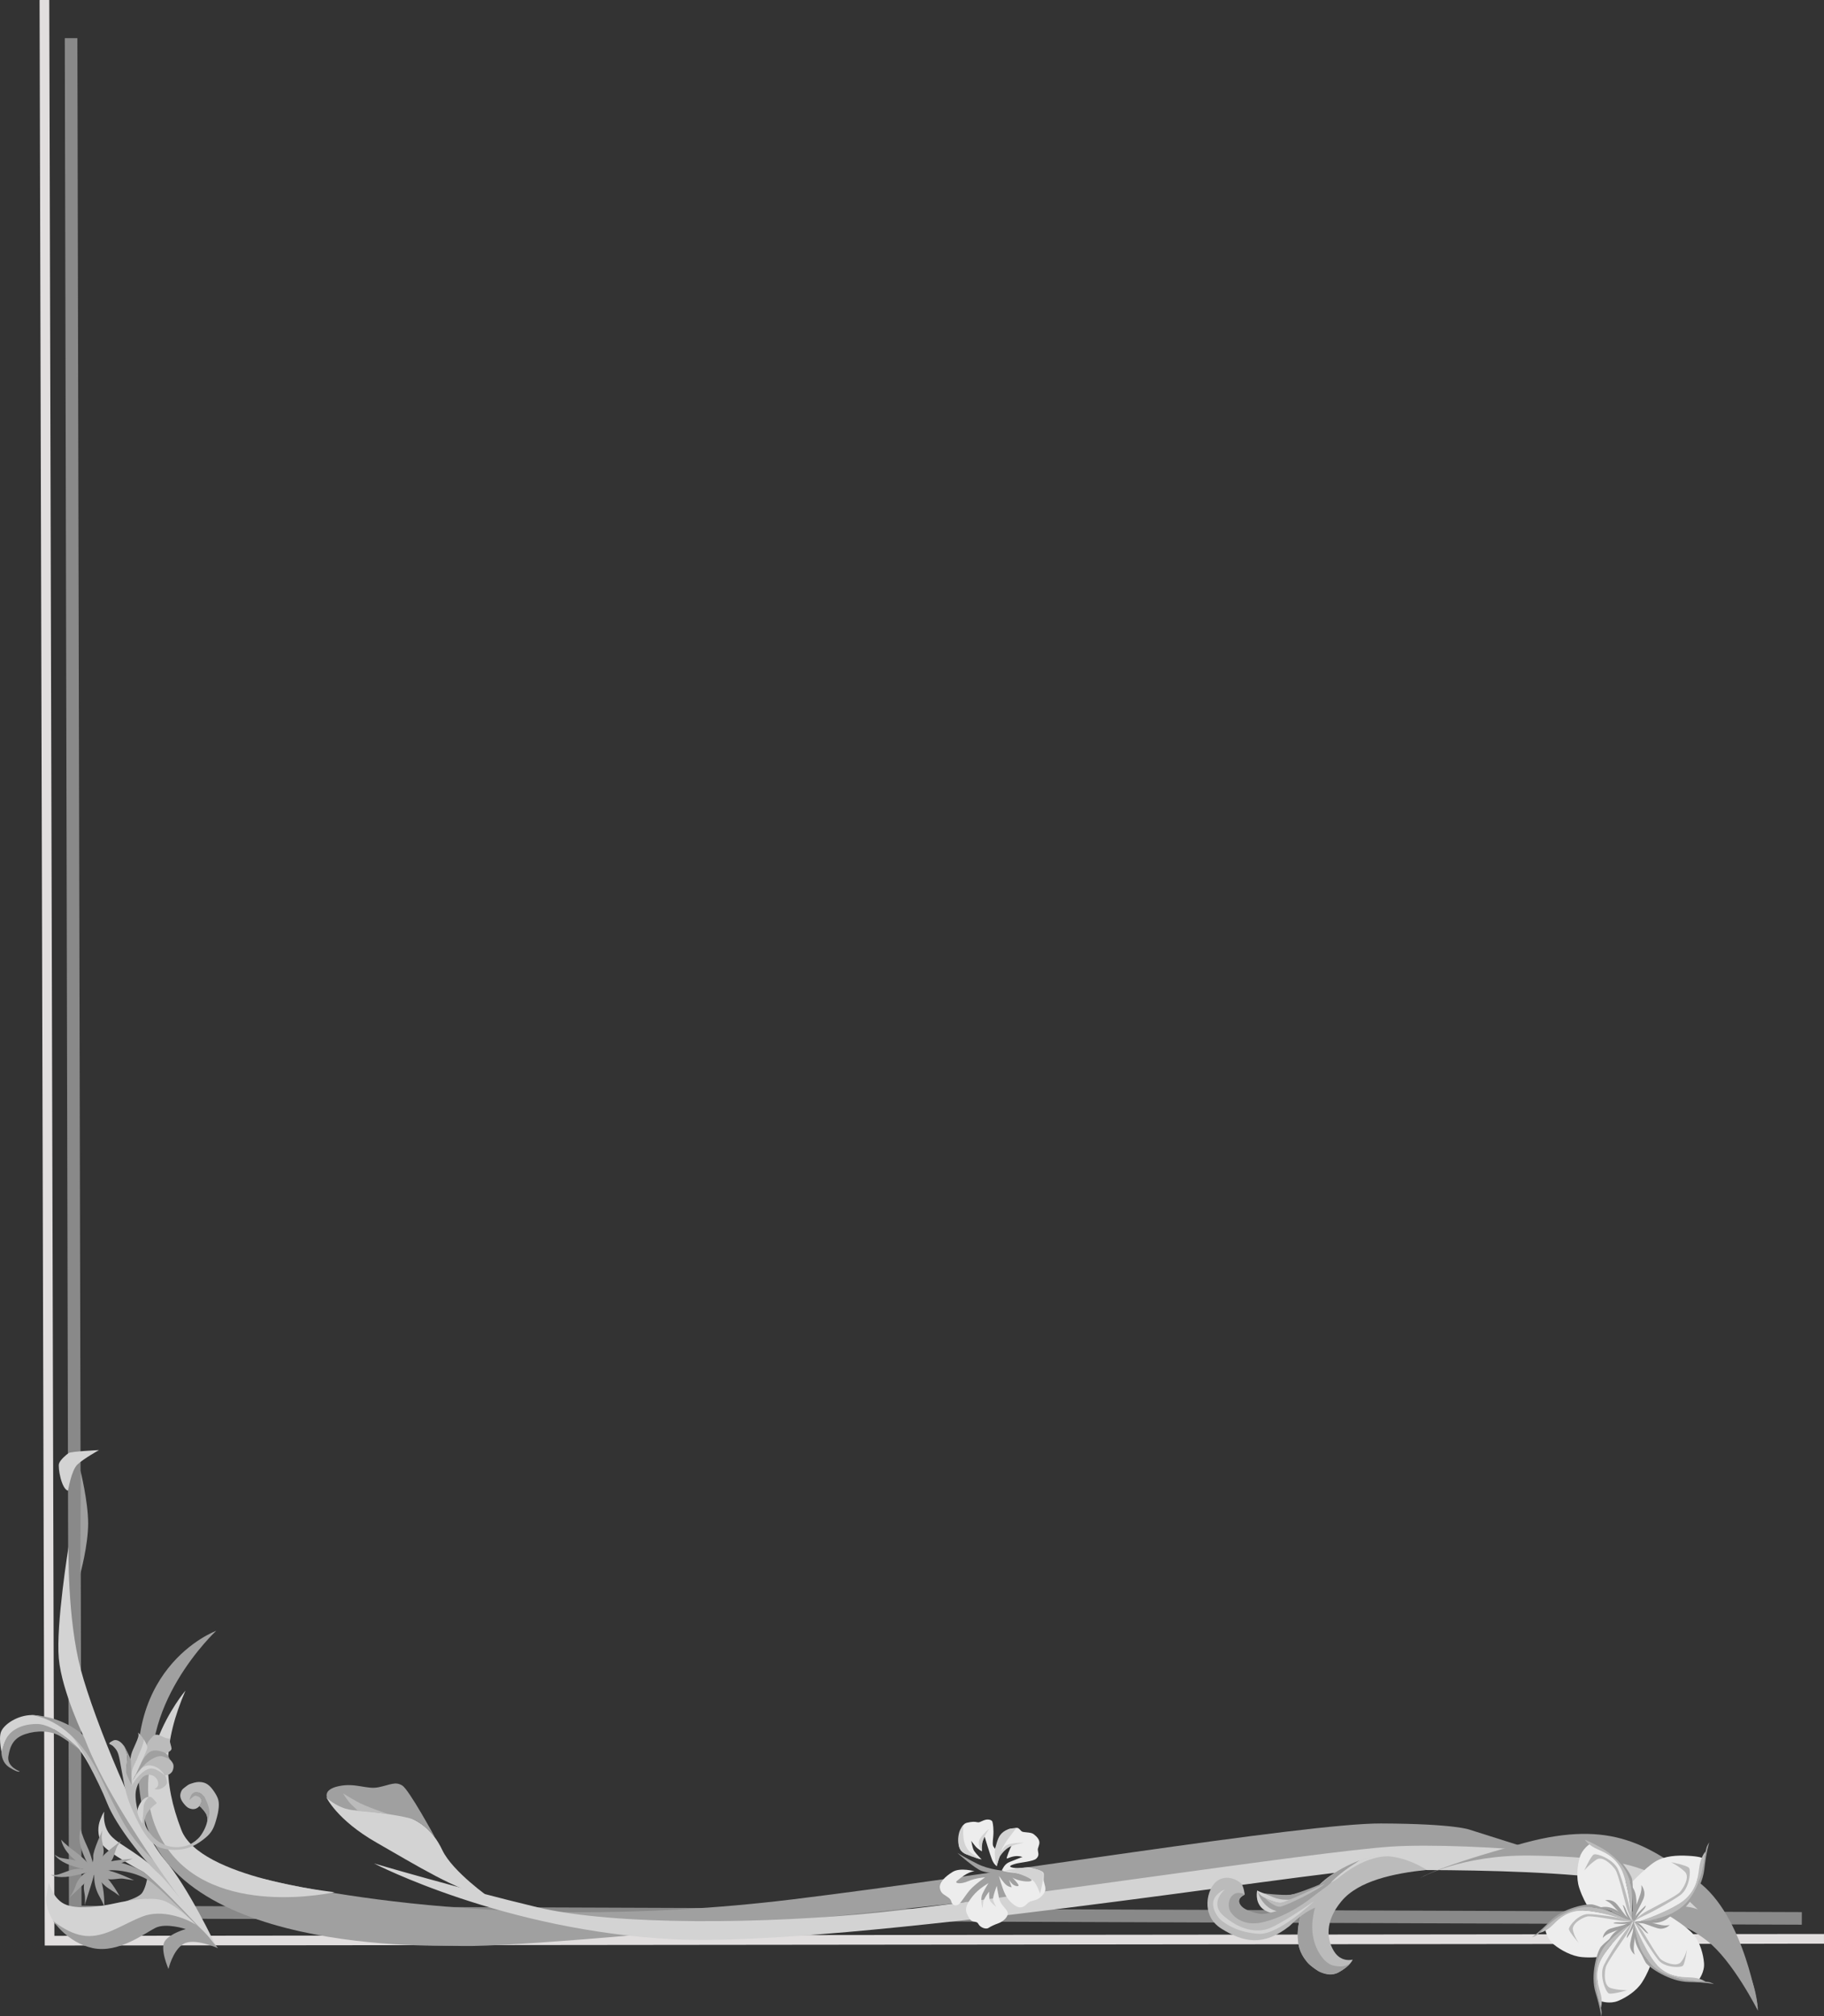 <?xml version="1.0" encoding="UTF-8" standalone="no"?>
<!-- Created with Inkscape (http://www.inkscape.org/) -->

<svg
   width="144.794mm"
   height="159.994mm"
   viewBox="0 0 144.794 159.994"
   version="1.1"
   id="svg1"
   xmlns="http://www.w3.org/2000/svg"
   xmlns:svg="http://www.w3.org/2000/svg">
  <rect x="0" y="0" width="144.794" height="159.994" fill="#333333" stroke="none"/>
  <defs
     id="defs1" />
  <g
     id="layer1"
     transform="translate(-5.612,-44.461)">
    <path
       style="display:inline;fill:none;fill-opacity:1;stroke:#e1dede;stroke-width:0.769;stroke-linecap:butt;stroke-linejoin:miter;stroke-miterlimit:4;stroke-dasharray:none;stroke-opacity:1"
       d="M 9.138,44.462 9.547,198.454 150.405,198.306"
       id="path1933" />
    <path
       style="display:inline;fill:none;fill-opacity:1;stroke:#898989;stroke-width:1;stroke-linecap:butt;stroke-linejoin:miter;stroke-miterlimit:4;stroke-dasharray:none;stroke-opacity:1"
       d="m 11.255,47.489 0.33,148.689 137.06,0.507"
       id="path1933-8" />
    <path
       id="path2373"
       d="m 26.487,193.529 c 0,0 17.235,4.669 42.044,1.646 15.532,-1.893 40.736,-6.046 46.696,-6.023 5.96,0.023 7.076,0.502 7.076,0.502 l 8.018,2.539 c 0,0 -13.898,-1.47 -24.322,0.267 -10.424,1.737 -55.926,6.548 -63.677,6.414 -7.751,-0.134 -11.159,-0.267 -15.836,-5.345 z"
       style="display:inline;fill:#a0a0a0;fill-opacity:1;stroke:none;stroke-width:0.265px;stroke-linecap:butt;stroke-linejoin:miter;stroke-opacity:1" />
    <g
       id="g2291"
       transform="translate(0.963,-0.836)"
       style="display:inline">
      <path
         style="display:inline;fill:#d3d3d3;fill-opacity:1;stroke:none;stroke-width:0.265px;stroke-linecap:butt;stroke-linejoin:miter;stroke-opacity:1"
         d="m 16.016,193.834 c 0,0 -2.977,-1.583 -3.307,-2.268 -0.331,-0.685 -0.307,-1.347 -0.095,-1.89 0.213,-0.543 0.307,-0.614 0.307,-0.614 0,0 -0.189,1.11 0.543,1.913 0.732,0.803 2.457,1.441 4.181,3.307 1.725,1.866 4.252,5.575 4.252,5.575 0,0 -5.008,-5.457 -5.882,-6.024 z"
         id="path1983" />
      <path
         style="display:inline;fill:#bbbbbb;fill-opacity:1;stroke:none;stroke-width:0.265px;stroke-linecap:butt;stroke-linejoin:miter;stroke-opacity:1"
         d="m 21.095,198.724 c 0,0 -2.906,-3.945 -3.945,-4.843 -1.039,-0.898 -3.284,-3.709 -3.992,-5.504 -0.709,-1.795 -2.26,-4.652 -2.804,-5.242 -0.543,-0.591 -0.814,-0.744 -0.814,-0.744 0,0 1.772,0.964 2.882,3.256 1.11,2.291 1.799,4.219 3.263,5.897 1.465,1.677 3.236,3.378 4.087,4.677 0.85,1.299 1.323,2.504 1.323,2.504 z"
         id="path1985" />
      <path
         style="display:inline;fill:#d3d3d3;fill-opacity:1;stroke:none;stroke-width:0.265px;stroke-linecap:butt;stroke-linejoin:miter;stroke-opacity:1"
         d="m 9.685,182.448 c 0,0 -1.299,-1.063 -2.48,-1.063 -1.181,0 -2.268,0.756 -2.48,1.347 -0.213,0.591 0.095,1.795 0.095,1.795 0,0 0.024,-1.512 1.181,-2.008 1.158,-0.496 2.126,-0.449 2.882,-0.024 0.756,0.425 1.748,1.276 1.984,1.536 0.236,0.26 0.992,1.465 0.992,1.465 0,0 -0.921,-1.701 -1.299,-2.173 -0.378,-0.472 -0.874,-0.874 -0.874,-0.874 z"
         id="path1987" />
      <path
         style="display:inline;fill:#a0a0a0;fill-opacity:1;stroke:none;stroke-width:0.265px;stroke-linecap:butt;stroke-linejoin:miter;stroke-opacity:1"
         d="m 4.771,184.29 c 0,0 -0.071,0.827 0.661,1.276 0.732,0.449 0.78,0.283 0.78,0.283 0,0 -1.039,-0.354 -0.898,-1.205 0.142,-0.85 0.425,-1.441 1.347,-1.748 0.921,-0.307 2.008,-0.283 2.764,0.165 0.756,0.449 1.63,1.158 1.63,1.158 0,0 -1.961,-2.15 -3.52,-2.126 -1.559,0.024 -2.173,0.78 -2.362,1.11 -0.189,0.331 -0.402,1.087 -0.402,1.087 z"
         id="path1989" />
      <path
         style="display:inline;fill:#a0a0a0;fill-opacity:1;stroke:none;stroke-width:0.265px;stroke-linecap:butt;stroke-linejoin:miter;stroke-opacity:1"
         d="m 18.142,194.212 c 0,0 -3.284,-3.874 -4.985,-8.41 -1.701,-4.536 -6.071,-4.418 -6.071,-4.418 0,0 1.606,0.095 3.284,1.677 1.677,1.583 2.41,3.662 3.236,5.268 0.827,1.606 1.252,2.504 2.693,4.04 1.441,1.536 1.843,1.843 1.843,1.843 z"
         id="path1991" />
      <path
         style="display:inline;fill:#bbbbbb;fill-opacity:1;stroke:none;stroke-width:0.265px;stroke-linecap:butt;stroke-linejoin:miter;stroke-opacity:1"
         d="m 14.612,196.165 c 0,0 0.944,-0.267 1.261,-0.601 0.317,-0.334 0.468,-1.236 0.468,-1.236 0,0 1.386,1.119 1.687,1.403 0.301,0.284 1.837,1.921 1.837,1.921 0,0 -1.437,-1.119 -1.771,-1.253 -0.334,-0.134 -1.019,-0.426 -1.771,-0.409 -0.457,0.068 -0.911,0.138 -1.712,0.175 z"
         id="path1981" />
      <path
         style="display:inline;fill:#d3d3d3;fill-opacity:1;stroke:none;stroke-width:0.265px;stroke-linecap:butt;stroke-linejoin:miter;stroke-opacity:1"
         d="m 9,197.921 c 0,0 -0.85,-1.181 -0.661,-2.221 l 0.189,-1.039 c 0,0 0.331,1.417 1.417,1.795 1.087,0.378 2.868,0.065 3.544,-0.071 0.676,-0.136 3.118,-0.732 4.299,-0.213 1.181,0.52 2.929,2.291 2.929,2.291 0,0 -2.504,-1.441 -3.827,-1.063 -1.323,0.378 -3.166,1.937 -4.488,1.937 -1.323,0 -3.402,-1.417 -3.402,-1.417 z"
         id="path1977" />
      <path
         style="display:inline;fill:#a0a0a0;fill-opacity:1;stroke:none;stroke-width:0.265px;stroke-linecap:butt;stroke-linejoin:miter;stroke-opacity:1"
         d="m 21.945,199.882 c 0,0 -1.89,-0.85 -2.74,-0.331 -0.85,0.52 -1.181,1.984 -1.181,1.984 0,0 -0.709,-1.606 -0.283,-2.221 0.425,-0.614 1.654,-0.945 1.654,-0.945 0,0 -1.559,-0.52 -2.41,-0.095 -0.85,0.425 -2.929,2.032 -4.961,1.606 -2.032,-0.425 -3.166,-2.173 -3.166,-2.173 0,0 1.388,1.225 2.856,1.217 1.469,-0.008 2.672,-0.933 4.231,-1.548 1.559,-0.614 3.449,0.142 4.205,0.614 0.756,0.472 1.795,1.89 1.795,1.89 z"
         id="path1975" />
      <path
         style="display:inline;fill:#a0a0a0;fill-opacity:1;stroke:none;stroke-width:0.265px;stroke-linecap:butt;stroke-linejoin:miter;stroke-opacity:1"
         d="m 21.87,199.74 c 0,0 -4.209,-4.443 -5.379,-5.212 -1.169,-0.768 -3.174,-1.036 -3.942,-0.668 -0.768,0.367 -0.969,0.535 -0.969,0.535 0,0 0.334,-0.935 1.102,-1.27 0.768,-0.334 2.105,0.033 3.174,0.601 1.069,0.568 6.014,6.014 6.014,6.014 z"
         id="path1979" />
      <path
         style="display:inline;fill:#d3d3d3;fill-opacity:1;stroke:none;stroke-width:0.265px;stroke-linecap:butt;stroke-linejoin:miter;stroke-opacity:1"
         d="m 11.395,183.313 c 0,0 -1.843,-3.78 -2.079,-6.426 -0.236,-2.646 0.774,-8.853 0.774,-8.853 0,0 -0.112,5.687 0.974,9.75 1.087,4.063 4.725,12.851 6.615,15.025 1.89,2.173 4.11,6.898 4.11,6.898 0,0 -7.985,-10.016 -10.394,-16.395 z"
         id="path2032" />
      <path
         style="display:inline;fill:#a0a0a0;fill-opacity:1;stroke:none;stroke-width:0.265px;stroke-linecap:butt;stroke-linejoin:miter;stroke-opacity:1"
         d="m 41.264,199.661 c 0,0 -22.761,1.12 -25.218,-10.408 -2.457,-11.528 5.764,-14.552 5.764,-14.552 0,0 -6.548,6.083 -4.819,13.087 2.058,8.337 18.319,9.434 20.018,10.284 1.654,0.945 4.255,1.589 4.255,1.589 z"
         id="path2090" />
      <path
         style="display:inline;fill:#d3d3d3;fill-opacity:1;stroke:none;stroke-width:0.265px;stroke-linecap:butt;stroke-linejoin:miter;stroke-opacity:1"
         d="m 19.373,179.44 c 0,0 -5.433,6.378 -1.606,12.284 3.827,5.906 13.442,3.716 13.442,3.716 0,0 -10.701,-1.118 -12.166,-4.945 -1.465,-3.827 -1.465,-6.898 0.331,-11.056 z"
         id="path2109" />
    </g>
    <path
       id="path2375"
       d="m 35.307,192.326 c 0,0 10.29,5.345 23.787,6.014 13.497,0.668 51.449,-5.479 54.79,-5.479 3.341,0 22.785,-0.351 24.789,2.322 2.005,2.673 2.005,2.806 2.005,2.806 0,0 0.401,-2.405 -1.203,-4.276 -1.604,-1.871 -17.439,-3.124 -23.453,-2.723 -6.014,0.401 -31.404,4.276 -40.491,5.212 -9.087,0.935 -21.114,1.069 -27.261,-0.401 -6.147,-1.47 -12.963,-3.475 -12.963,-3.475 z"
       style="display:inline;fill:#d3d3d3;fill-opacity:1;stroke:none;stroke-width:0.265px;stroke-linecap:butt;stroke-linejoin:miter;stroke-opacity:1" />
    <g
       transform="translate(5.593,4.408)"
       id="g2297"
       style="display:inline">
      <path
         style="display:inline;fill:#a0a0a0;fill-opacity:1;stroke:none;stroke-width:0.265px;stroke-linecap:butt;stroke-linejoin:miter;stroke-opacity:1"
         d="m 139.568,199.417 c 0,0 -1.039,-7.371 -4.819,-10.111 -3.78,-2.74 -6.709,-4.914 -13.702,-3.024 -6.993,1.89 -8.289,2.789 -8.289,2.789 0,0 3.258,-1.857 8.762,-1.779 4.885,0.069 8.221,0.502 10.205,1.731 1.984,1.228 6.426,5.197 7.843,10.394 z"
         id="path2242" />
      <path
         style="display:inline;fill:#a0a0a0;fill-opacity:1;stroke:none;stroke-width:0.265px;stroke-linecap:butt;stroke-linejoin:miter;stroke-opacity:1"
         d="m 139.568,199.606 c 0,0 -1.984,-3.969 -4.063,-5.575 -2.079,-1.606 -3.591,-1.701 -4.347,-0.945 -0.756,0.756 -0.756,0.567 -0.756,0.567 0,0 0.661,-2.079 2.079,-2.268 1.417,-0.189 2.646,0 3.685,1.134 1.039,1.134 3.213,3.685 3.402,7.087 z"
         id="path2244" />
    </g>
    <g
       id="g23885"
       style="display:inline"
       transform="translate(0.774,-2.172)">
      <path
         style="display:inline;fill:#a0a0a0;fill-opacity:1;stroke:none;stroke-width:0.183"
         d="m 12.044,194.742 c 0,0 -0.443,-0.604 -1.262,-1.198 -0.819,-0.594 -1.085,-0.935 -1.085,-0.935 0,0 0.077,0.782 1.081,1.599 1.004,0.816 1.22,0.775 1.22,0.775 0,0 -0.8,-0.154 -1.39,0.001 -0.59,0.156 -1.076,0.415 -1.347,0.424 -0.272,0.01 -0.392,-0.013 -0.392,-0.013 0,0 0.457,0.316 1.575,0.117 1.117,-0.199 1.611,-0.394 1.611,-0.394 0,0 -0.398,0.234 -0.514,0.834 -0.116,0.6 0.013,0.791 0.04,1.19 0.027,0.399 -0.027,0.679 -0.027,0.679 0,0 0.618,-1.913 0.704,-2.25 0.086,-0.336 -0.004,-0.623 -0.004,-0.623 0,0 0.22,0.582 0.63,1.034 0.41,0.453 0.755,0.602 1.084,0.832 0.329,0.229 0.361,0.277 0.361,0.277 0,0 -0.623,-1.178 -1.25,-1.693 -0.627,-0.515 -0.651,-0.603 -0.651,-0.603 0,0 0.625,0.307 0.984,0.273 0.359,-0.034 0.851,-0.541 1.162,-0.647 0.311,-0.106 0.805,-0.301 0.805,-0.301 0,0 -1.429,0.098 -2.067,0.285 -0.638,0.188 -0.837,0.253 -0.837,0.253 0,0 0.413,-0.314 0.554,-0.827 0.14,-0.512 -0.159,-1.109 -0.122,-1.517 0.037,-0.408 0.069,-0.464 0.069,-0.464 0,0 -0.78,1.675 -0.737,2.098 0.043,0.423 -0.194,0.792 -0.194,0.792 z"
         id="path6612-7" />
      <path
         style="display:inline;fill:#a0a0a0;fill-opacity:1;stroke:none;stroke-width:0.183"
         d="m 12.261,194.761 c 0,0 -0.095,-0.743 -0.524,-1.659 -0.429,-0.916 -0.496,-1.344 -0.496,-1.344 0,0 -0.311,0.722 0.172,1.922 0.483,1.2 0.692,1.268 0.692,1.268 0,0 -0.625,-0.523 -1.217,-0.672 -0.592,-0.15 -1.142,-0.158 -1.384,-0.281 -0.242,-0.123 -0.336,-0.201 -0.336,-0.201 0,0 0.247,0.498 1.321,0.865 1.074,0.367 1.6,0.435 1.6,0.435 0,0 -0.462,0.012 -0.854,0.481 -0.392,0.469 -0.371,0.698 -0.541,1.06 -0.17,0.362 -0.353,0.581 -0.353,0.581 0,0 1.468,-1.375 1.705,-1.627 0.238,-0.253 0.298,-0.547 0.298,-0.547 0,0 -0.09,0.615 0.05,1.21 0.14,0.595 0.369,0.892 0.546,1.253 0.177,0.36 0.182,0.418 0.182,0.418 0,0 0.026,-1.333 -0.273,-2.087 -0.299,-0.754 -0.278,-0.843 -0.278,-0.843 0,0 0.398,0.572 0.729,0.716 0.331,0.144 1.007,-0.061 1.33,-0.003 0.323,0.058 0.85,0.127 0.85,0.127 0,0 -1.298,-0.607 -1.947,-0.752 -0.649,-0.144 -0.855,-0.184 -0.855,-0.184 0,0 0.514,-0.075 0.885,-0.455 0.371,-0.38 0.398,-1.048 0.628,-1.386 0.23,-0.339 0.285,-0.372 0.285,-0.372 0,0 -1.493,1.088 -1.661,1.479 -0.167,0.391 -0.554,0.599 -0.554,0.599 z"
         id="path6612-6-7" />
    </g>
    <g
       id="g23849"
       transform="matrix(0.525,0.422,-0.413,0.518,138.428,32.089)"
       style="display:inline">
      <g
         transform="matrix(0.471,0.259,-0.258,0.469,145.779,44.564)"
         id="g2615">
        <path
           style="fill:#ededed;fill-opacity:1;stroke:none;stroke-width:0.265px;stroke-linecap:butt;stroke-linejoin:miter;stroke-opacity:1"
           d="m 134.512,226.885 c 0,0 -0.567,0.472 -1.606,2.693 -1.039,2.221 -1.984,4.866 -1.559,7.371 0.425,2.504 2.457,7.087 2.457,7.087 0,0 1.937,-0.189 3.591,0.52 1.654,0.709 4.725,2.173 4.725,2.173 0,0 0.425,-5.008 0.189,-7.418 -0.236,-2.41 -0.095,-4.914 -1.654,-7.276 -1.559,-2.362 -6.142,-5.15 -6.142,-5.15 z"
           id="path2604" />
        <path
           style="fill:#a0a0a0;fill-opacity:1;stroke:none;stroke-width:0.265px;stroke-linecap:butt;stroke-linejoin:miter;stroke-opacity:1"
           d="m 142.116,246.736 c 0,0 1.084,-6.121 1.084,-8.578 0,-2.457 -1.984,-6.709 -4.866,-9.024 -2.882,-2.315 -5.357,-3.676 -5.811,-4.193 -0.454,-0.517 -0.614,-0.815 -0.614,-0.815 0,0 1.595,1.382 5.079,3.355 4.137,2.342 6.733,7.89 6.827,9.26 0.071,2.977 -1.698,9.995 -1.698,9.995 z"
           id="path2598" />
        <path
           style="fill:#bbbbbb;fill-opacity:1;stroke:none;stroke-width:0.265px;stroke-linecap:butt;stroke-linejoin:miter;stroke-opacity:1"
           d="m 133.434,225.639 c 0,0 0.501,1.203 2.172,2.339 1.67,1.136 4.343,2.105 5.78,5.78 1.437,3.675 0.735,12.979 0.735,12.979 0,0 1.036,-4.393 1.136,-7.2 0.1,-2.806 -0.535,-4.944 -1.604,-6.648 -1.069,-1.704 -2.572,-3.341 -4.243,-4.61 -1.67,-1.27 -3.976,-2.639 -3.976,-2.639 z"
           id="path2602" />
        <path
           style="fill:#a0a0a0;fill-opacity:1;stroke:none;stroke-width:0.265px;stroke-linecap:butt;stroke-linejoin:miter;stroke-opacity:1"
           d="m 133.735,244.031 c 0,0 1.437,-0.585 2.94,-0.184 1.503,0.401 1.904,0.702 1.904,0.702 0,0 -0.969,-1.002 -1.904,-1.804 -0.935,-0.802 -1.737,-0.935 -1.737,-0.935 0,0 1.704,-0.601 3.04,0.802 1.336,1.403 1.971,2.506 2.773,3.007 0.802,0.501 1.378,1.094 1.378,1.094 -0.232,0.53 -4.161,-1.73 -5.337,-2.03 -1.176,-0.3 -3.057,-0.651 -3.057,-0.651 z"
           id="path2606" />
        <path
           style="fill:#a0a0a0;fill-opacity:1;stroke:none;stroke-width:0.265px;stroke-linecap:butt;stroke-linejoin:miter;stroke-opacity:1"
           d="m 140.891,245.761 c 0,0 -0.425,-0.472 -0.921,-1.772 -0.496,-1.299 -0.496,-1.299 -0.496,-1.299 0,0 0.331,-0.071 0.874,1.205 0.543,1.276 1.701,2.788 1.701,2.788 z"
           id="path2608" />
      </g>
      <g
         id="g2615-4"
         style="display:inline"
         transform="matrix(0.324,-0.339,0.35,0.329,16.207,163.917)">
        <path
           style="fill:#ededed;fill-opacity:1;stroke:none;stroke-width:0.265px;stroke-linecap:butt;stroke-linejoin:miter;stroke-opacity:1"
           d="m 134.512,226.885 c 0,0 -2.107,0.964 -3.033,2.955 -0.926,1.991 -1.701,4.928 -1.276,7.433 0.425,2.504 1.262,4.383 1.262,4.383 0,0 3.371,1.067 5.024,1.775 1.654,0.709 5.693,3.856 5.693,3.856 0,0 0.362,-5.566 0.125,-7.976 -0.236,-2.41 -0.146,-4.98 -1.705,-7.343 -1.559,-2.362 -6.091,-5.083 -6.091,-5.083 z"
           id="path2604-1" />
        <path
           style="fill:#a0a0a0;fill-opacity:1;stroke:none;stroke-width:0.265px;stroke-linecap:butt;stroke-linejoin:miter;stroke-opacity:1"
           d="m 142.116,246.736 c 0,0 1.084,-6.121 1.084,-8.578 0,-2.457 -1.984,-6.709 -4.866,-9.024 -2.882,-2.315 -5.357,-3.676 -5.811,-4.193 -0.454,-0.517 -0.614,-0.815 -0.614,-0.815 0,0 1.595,1.382 5.079,3.355 4.137,2.342 6.733,7.89 6.827,9.26 0.071,2.977 -1.698,9.995 -1.698,9.995 z"
           id="path2598-0" />
        <path
           style="fill:#bbbbbb;fill-opacity:1;stroke:none;stroke-width:0.265px;stroke-linecap:butt;stroke-linejoin:miter;stroke-opacity:1"
           d="m 133.434,225.639 c 0,0 0.501,1.203 2.172,2.339 1.67,1.136 4.343,2.105 5.78,5.78 1.437,3.675 0.735,12.979 0.735,12.979 0,0 1.036,-4.393 1.136,-7.2 0.1,-2.806 -0.535,-4.944 -1.604,-6.648 -1.069,-1.704 -2.572,-3.341 -4.243,-4.61 -1.67,-1.27 -3.976,-2.639 -3.976,-2.639 z"
           id="path2602-0" />
        <path
           style="fill:#a0a0a0;fill-opacity:1;stroke:none;stroke-width:0.265px;stroke-linecap:butt;stroke-linejoin:miter;stroke-opacity:1"
           d="m 134.704,242.73 c 0,0 1.401,-0.221 2.803,0.442 1.401,0.664 1.771,1.31 1.771,1.31 0,0 -0.764,-1.16 -1.533,-2.117 -0.769,-0.957 -1.531,-1.232 -1.531,-1.232 0,0 1.785,-0.287 2.835,1.333 1.051,1.621 1.468,2.82 2.162,3.456 0.694,0.637 1.149,1.324 1.149,1.324 -0.064,0.385 -3.674,-2.764 -4.73,-3.186 -1.056,-0.422 -2.926,-1.331 -2.926,-1.331 z"
           id="path2606-8" />
        <path
           style="fill:#a0a0a0;fill-opacity:1;stroke:none;stroke-width:0.265px;stroke-linecap:butt;stroke-linejoin:miter;stroke-opacity:1"
           d="m 141.321,246.089 c 0,0 -0.329,-0.541 -0.574,-1.909 -0.245,-1.368 -0.245,-1.368 -0.245,-1.368 0,0 0.338,-0.011 0.634,1.343 0.296,1.353 1.151,3.049 1.151,3.049 z"
           id="path2608-2" />
      </g>
      <g
         id="g2615-4-6"
         style="display:inline"
         transform="matrix(-0.194,-0.428,0.436,-0.199,68.588,307.05)">
        <path
           style="fill:#ededed;fill-opacity:1;stroke:none;stroke-width:0.265px;stroke-linecap:butt;stroke-linejoin:miter;stroke-opacity:1"
           d="m 134.512,226.885 c 0,0 -2.107,0.964 -3.033,2.955 -0.926,1.991 -1.701,4.928 -1.276,7.433 0.425,2.504 1.262,4.383 1.262,4.383 0,0 3.371,1.067 5.024,1.775 1.654,0.709 5.693,3.856 5.693,3.856 0,0 0.362,-5.566 0.125,-7.976 -0.236,-2.41 -0.146,-4.98 -1.705,-7.343 -1.559,-2.362 -6.091,-5.083 -6.091,-5.083 z"
           id="path2604-1-7" />
        <path
           style="fill:#a0a0a0;fill-opacity:1;stroke:none;stroke-width:0.265px;stroke-linecap:butt;stroke-linejoin:miter;stroke-opacity:1"
           d="m 142.116,246.736 c 0,0 1.084,-6.121 1.084,-8.578 0,-2.457 -1.984,-6.709 -4.866,-9.024 -2.882,-2.315 -5.357,-3.676 -5.811,-4.193 -0.454,-0.517 -0.614,-0.815 -0.614,-0.815 0,0 1.595,1.382 5.079,3.355 4.137,2.342 6.733,7.89 6.827,9.26 0.071,2.977 -1.698,9.995 -1.698,9.995 z"
           id="path2598-0-0" />
        <path
           style="fill:#bbbbbb;fill-opacity:1;stroke:none;stroke-width:0.265px;stroke-linecap:butt;stroke-linejoin:miter;stroke-opacity:1"
           d="m 133.434,225.639 c 0,0 0.501,1.203 2.172,2.339 1.67,1.136 4.343,2.105 5.78,5.78 1.437,3.675 0.735,12.979 0.735,12.979 0,0 1.036,-4.393 1.136,-7.2 0.1,-2.806 -0.535,-4.944 -1.604,-6.648 -1.069,-1.704 -2.572,-3.341 -4.243,-4.61 -1.67,-1.27 -3.976,-2.639 -3.976,-2.639 z"
           id="path2602-0-3" />
        <path
           style="fill:#a0a0a0;fill-opacity:1;stroke:none;stroke-width:0.265px;stroke-linecap:butt;stroke-linejoin:miter;stroke-opacity:1"
           d="m 134.704,242.73 c 0,0 1.401,-0.221 2.803,0.442 1.401,0.664 1.771,1.31 1.771,1.31 0,0 -0.764,-1.16 -1.533,-2.117 -0.769,-0.957 -1.531,-1.232 -1.531,-1.232 0,0 1.785,-0.287 2.835,1.333 1.051,1.621 1.468,2.82 2.162,3.456 0.694,0.637 1.149,1.324 1.149,1.324 -0.064,0.385 -3.674,-2.764 -4.73,-3.186 -1.056,-0.422 -2.926,-1.331 -2.926,-1.331 z"
           id="path2606-8-5" />
        <path
           style="fill:#a0a0a0;fill-opacity:1;stroke:none;stroke-width:0.265px;stroke-linecap:butt;stroke-linejoin:miter;stroke-opacity:1"
           d="m 141.321,246.089 c 0,0 -0.329,-0.541 -0.574,-1.909 -0.245,-1.368 -0.245,-1.368 -0.245,-1.368 0,0 0.338,-0.011 0.634,1.343 0.296,1.353 1.151,3.049 1.151,3.049 z"
           id="path2608-2-2" />
      </g>
      <g
         id="g2615-4-6-7"
         style="display:inline"
         transform="matrix(-0.469,-0.038,0.034,-0.478,207.168,320.35)">
        <path
           style="fill:#ededed;fill-opacity:1;stroke:none;stroke-width:0.265px;stroke-linecap:butt;stroke-linejoin:miter;stroke-opacity:1"
           d="m 134.512,226.885 c 0,0 -2.107,0.964 -3.033,2.955 -0.926,1.991 -1.701,4.928 -1.276,7.433 0.425,2.504 1.262,4.383 1.262,4.383 0,0 3.371,1.067 5.024,1.775 1.654,0.709 5.693,3.856 5.693,3.856 0,0 0.362,-5.566 0.125,-7.976 -0.236,-2.41 -0.146,-4.98 -1.705,-7.343 -1.559,-2.362 -6.091,-5.083 -6.091,-5.083 z"
           id="path2604-1-7-8" />
        <path
           style="fill:#a0a0a0;fill-opacity:1;stroke:none;stroke-width:0.265px;stroke-linecap:butt;stroke-linejoin:miter;stroke-opacity:1"
           d="m 142.116,246.736 c 0,0 1.084,-6.121 1.084,-8.578 0,-2.457 -1.984,-6.709 -4.866,-9.024 -2.882,-2.315 -5.357,-3.676 -5.811,-4.193 -0.454,-0.517 -0.614,-0.815 -0.614,-0.815 0,0 1.595,1.382 5.079,3.355 4.137,2.342 6.733,7.89 6.827,9.26 0.071,2.977 -1.698,9.995 -1.698,9.995 z"
           id="path2598-0-0-2" />
        <path
           style="fill:#bbbbbb;fill-opacity:1;stroke:none;stroke-width:0.265px;stroke-linecap:butt;stroke-linejoin:miter;stroke-opacity:1"
           d="m 133.434,225.639 c 0,0 0.501,1.203 2.172,2.339 1.67,1.136 4.343,2.105 5.78,5.78 1.437,3.675 0.735,12.979 0.735,12.979 0,0 1.036,-4.393 1.136,-7.2 0.1,-2.806 -0.535,-4.944 -1.604,-6.648 -1.069,-1.704 -2.572,-3.341 -4.243,-4.61 -1.67,-1.27 -3.976,-2.639 -3.976,-2.639 z"
           id="path2602-0-3-9" />
        <path
           style="fill:#a0a0a0;fill-opacity:1;stroke:none;stroke-width:0.265px;stroke-linecap:butt;stroke-linejoin:miter;stroke-opacity:1"
           d="m 133.103,241.812 c 0,0 3.003,0.696 4.404,1.36 1.401,0.664 1.771,1.31 1.771,1.31 0,0 -0.764,-1.16 -1.533,-2.117 -0.769,-0.957 -1.531,-1.232 -1.531,-1.232 0,0 1.785,-0.287 2.835,1.333 1.051,1.621 1.468,2.82 2.162,3.456 0.694,0.637 1.149,1.324 1.149,1.324 -0.064,0.385 -2.953,-2.136 -3.904,-2.744 -0.951,-0.607 -5.353,-2.691 -5.353,-2.691 z"
           id="path2606-8-5-8" />
        <path
           style="fill:#a0a0a0;fill-opacity:1;stroke:none;stroke-width:0.265px;stroke-linecap:butt;stroke-linejoin:miter;stroke-opacity:1"
           d="m 141.321,246.089 c 0,0 -0.329,-0.541 -0.574,-1.909 -0.245,-1.368 -0.245,-1.368 -0.245,-1.368 0,0 0.338,-0.011 0.634,1.343 0.296,1.353 1.151,3.049 1.151,3.049 z"
           id="path2608-2-2-0" />
      </g>
      <g
         id="g2615-4-6-7-3"
         style="display:inline"
         transform="matrix(-0.191,0.449,-0.443,-0.176,285.406,176.926)">
        <path
           style="fill:#ededed;fill-opacity:1;stroke:none;stroke-width:0.265px;stroke-linecap:butt;stroke-linejoin:miter;stroke-opacity:1"
           d="m 134.512,226.885 c 0,0 -2.107,0.964 -3.033,2.955 -0.926,1.991 -1.701,4.928 -1.276,7.433 0.425,2.504 2.737,6.66 2.737,6.66 0,0 2.69,0.509 4.344,1.217 1.654,0.709 4.105,2.02 4.105,2.02 0,0 1.155,-5.449 0.919,-7.859 -0.236,-2.41 -0.146,-4.98 -1.705,-7.343 -1.559,-2.362 -6.091,-5.083 -6.091,-5.083 z"
           id="path2604-1-7-8-7" />
        <path
           style="fill:#a0a0a0;fill-opacity:1;stroke:none;stroke-width:0.265px;stroke-linecap:butt;stroke-linejoin:miter;stroke-opacity:1"
           d="m 142.116,246.736 c 0,0 1.084,-6.121 1.084,-8.578 0,-2.457 -1.984,-6.709 -4.866,-9.024 -2.882,-2.315 -5.357,-3.676 -5.811,-4.193 -0.454,-0.517 -0.614,-0.815 -0.614,-0.815 0,0 1.595,1.382 5.079,3.355 4.137,2.342 6.733,7.89 6.827,9.26 0.071,2.977 -1.698,9.995 -1.698,9.995 z"
           id="path2598-0-0-2-7" />
        <path
           style="fill:#bbbbbb;fill-opacity:1;stroke:none;stroke-width:0.265px;stroke-linecap:butt;stroke-linejoin:miter;stroke-opacity:1"
           d="m 133.434,225.639 c 0,0 0.501,1.203 2.172,2.339 1.67,1.136 4.343,2.105 5.78,5.78 1.437,3.675 0.021,13.393 0.021,13.393 0,0 1.749,-4.807 1.849,-7.613 0.1,-2.806 -0.535,-4.944 -1.604,-6.648 -1.069,-1.704 -2.572,-3.341 -4.243,-4.61 -1.67,-1.27 -3.976,-2.639 -3.976,-2.639 z"
           id="path2602-0-3-9-0" />
        <path
           style="fill:#a0a0a0;fill-opacity:1;stroke:none;stroke-width:0.265px;stroke-linecap:butt;stroke-linejoin:miter;stroke-opacity:1"
           d="m 132.903,244.044 c 0,0 1.339,-0.496 2.847,-0.129 1.508,0.367 1.995,0.924 1.995,0.924 0,0 -0.974,-0.979 -1.914,-1.759 -0.94,-0.78 -1.744,-0.895 -1.744,-0.895 0,0 1.705,-0.638 3.049,0.733 1.344,1.371 1.984,2.457 2.789,2.94 0.805,0.482 1.385,1.062 1.385,1.062 0.011,0.389 -4.148,-1.962 -5.269,-2.162 -1.121,-0.2 -3.137,-0.714 -3.137,-0.714 z"
           id="path2606-8-5-8-2" />
        <path
           style="fill:#a0a0a0;fill-opacity:1;stroke:none;stroke-width:0.265px;stroke-linecap:butt;stroke-linejoin:miter;stroke-opacity:1"
           d="m 140.502,246.103 c 0,0 -0.329,-0.541 -0.574,-1.909 -0.245,-1.368 -0.245,-1.368 -0.245,-1.368 0,0 0.338,-0.011 0.634,1.343 0.296,1.353 1.151,3.049 1.151,3.049 z"
           id="path2608-2-2-0-8" />
      </g>
      <path
         style="fill:#bbbbbb;fill-opacity:1;stroke-width:0.3"
         d="m 148.027,188.551 c 0,0 1.665,-0.886 2.055,-0.815 0.39,0.071 1.571,1.878 1.205,3.201 -0.366,1.323 -1.453,3.933 -1.795,4.583 -0.343,0.65 -0.591,1.465 -0.591,1.465 0,0 0.059,-1.051 0.508,-2.114 0.449,-1.063 1.571,-3.544 1.618,-4.158 0.047,-0.614 -0.142,-2.221 -1.039,-2.303 -0.898,-0.083 -1.961,0.142 -1.961,0.142 z"
         id="path1704" />
      <path
         style="display:inline;fill:#bbbbbb;fill-opacity:1;stroke-width:0.3"
         d="m 140.63,195.834 c 0,0 -0.459,-1.83 -0.296,-2.191 0.163,-0.361 2.201,-1.072 3.397,-0.399 1.196,0.674 3.468,2.357 4.016,2.846 0.548,0.489 1.279,0.926 1.279,0.926 0,0 -1.006,-0.31 -1.93,-1.002 -0.924,-0.692 -3.061,-2.378 -3.646,-2.572 -0.585,-0.194 -2.189,-0.397 -2.486,0.454 -0.296,0.851 -0.335,1.937 -0.335,1.937 z"
         id="path1704-64" />
      <path
         style="display:inline;fill:#bbbbbb;fill-opacity:1;stroke-width:0.3"
         d="m 153.378,203.809 c 0,0 -1.073,1.552 -1.452,1.668 -0.379,0.116 -2.258,-0.947 -2.54,-2.291 -0.282,-1.343 -0.515,-4.161 -0.509,-4.896 0.006,-0.734 -0.148,-1.572 -0.148,-1.572 0,0 0.43,0.961 0.519,2.112 0.089,1.15 0.231,3.869 0.471,4.437 0.24,0.567 1.145,1.908 1.981,1.569 0.835,-0.339 1.677,-1.026 1.677,-1.026 z"
         id="path1704-5" />
      <path
         style="display:inline;fill:#bbbbbb;fill-opacity:1;stroke-width:0.265"
         d="m 155.894,195.501 c 0,0 0.856,1.466 0.82,1.828 -0.036,0.362 -1.501,1.563 -2.649,1.315 -1.148,-0.248 -3.435,-1.07 -4.009,-1.341 -0.574,-0.271 -1.282,-0.444 -1.282,-0.444 0,0 0.898,-0.015 1.83,0.325 0.932,0.341 3.111,1.204 3.636,1.207 0.525,0.003 2.014,-0.427 2.029,-1.255 0.015,-0.827 -0.375,-1.636 -0.375,-1.636 z"
         id="path1704-6" />
      <path
         style="display:inline;fill:#bbbbbb;fill-opacity:1;stroke-width:0.265"
         d="m 145.456,203.019 c 0,0 -1.674,-0.284 -1.928,-0.544 -0.254,-0.26 -0.236,-2.154 0.69,-2.876 0.926,-0.722 3.024,-1.949 3.6,-2.215 0.576,-0.266 1.163,-0.699 1.163,-0.699 0,0 -0.564,0.699 -1.423,1.195 -0.859,0.496 -2.919,1.614 -3.258,2.016 -0.339,0.401 -0.964,1.819 -0.339,2.361 0.625,0.542 1.495,0.762 1.495,0.762 z"
         id="path1704-6-0" />
    </g>
    <path
       style="display:inline;fill:#bbbbbb;fill-opacity:1;stroke-width:0.3"
       d="m 118.861,192.835 c 0,0 -2.455,-1.702 -4.864,-0.87 -2.409,0.832 -3.509,1.723 -4.353,2.862 -0.843,1.139 -1.322,3.136 -0.809,4.427 0.514,1.291 2.041,2.246 3.025,1.711 0.984,-0.535 1.132,-1.013 1.132,-1.013 0,0 -0.905,0.27 -1.483,-0.657 -0.577,-0.927 -0.756,-2.353 0.59,-3.972 1.346,-1.62 4.13,-2.21 6.761,-2.487 z"
       id="path19739-8" />
    <path
       style="display:inline;fill:#a0a0a0;fill-opacity:1;stroke:none;stroke-width:0.027;stroke-opacity:1"
       d="m 112.595,200.366 c -0.25,0.119 -0.455,0.149 -0.784,0.116 -0.377,-0.038 -0.522,-0.083 -0.752,-0.235 -0.215,-0.142 -0.363,-0.29 -0.559,-0.561 -0.622,-0.859 -0.853,-1.992 -0.646,-3.176 0.13,-0.744 0.3,-1.201 0.652,-1.756 0.496,-0.781 1.647,-1.807 2.751,-2.483 0.148,-0.09 0.268,-0.17 0.267,-0.176 -0.003,-0.022 -0.627,0.247 -0.988,0.426 -0.946,0.469 -1.816,1.121 -2.435,1.788 -0.238,0.257 -0.643,0.815 -0.786,1.082 -0.408,0.766 -0.639,1.599 -0.68,2.455 -0.017,0.35 0.038,0.91 0.117,1.182 0.11,0.382 0.308,0.747 0.595,1.098 0.152,0.186 0.194,0.223 0.554,0.49 0.365,0.27 0.403,0.293 0.61,0.372 0.534,0.204 0.935,0.201 1.349,-0.01 0.277,-0.141 0.754,-0.493 0.855,-0.631 0.037,-0.051 0.024,-0.049 -0.118,0.019 z"
       id="path19920-3" />
    <path
       style="display:inline;fill:#d3d3d3;fill-opacity:1;stroke:none;stroke-width:0.013;stroke-opacity:1"
       d="m 115.681,191.727 c -0.005,0.003 -0.012,0.002 -0.017,-0.001 -0.012,-0.009 -0.268,-0.018 -0.411,-0.015 -0.305,0.007 -0.593,0.048 -0.903,0.129 -0.138,0.036 -0.864,0.289 -0.949,0.33 -0.018,0.009 -0.029,0.019 -0.024,0.023 0.011,0.008 -0.071,0.065 -0.286,0.2 -0.577,0.362 -1.044,0.711 -1.481,1.108 -0.14,0.127 -0.354,0.34 -0.353,0.351 6.3e-4,0.004 0.046,-0.02 0.102,-0.054 0.055,-0.034 0.233,-0.14 0.395,-0.235 2.667,-2.269 4.532,-1.681 3.926,-1.836 z"
       id="path20569-3" />
    <path
       style="display:inline;fill:#d3d3d3;fill-opacity:1;stroke:none;stroke-width:0.3;stroke-opacity:1"
       d="m 111.001,193.826 c 0,0 -0.985,0.601 -2.747,0.959 -1.762,0.358 -2.842,-0.316 -2.842,-0.316 0,0 -0.209,0.843 0.376,1.401 0.585,0.558 1.935,0.643 2.647,0.131 0.712,-0.512 1.779,-1.842 2.566,-2.174 z"
       id="path20855-3" />
    <path
       style="display:inline;fill:#a0a0a0;fill-opacity:1;stroke:none;stroke-width:0.303;stroke-opacity:1"
       d="m 111.33,193.595 c 0,0 -2.643,1.147 -3.284,1.213 -0.641,0.066 -2.124,-0.107 -2.124,-0.107 0,0 0.111,0.026 0.771,0.306 0.66,0.281 1.388,0.181 1.388,0.181 0,0 -0.589,0.395 -1.159,0.223 -0.57,-0.173 -0.973,-0.363 -1.189,-0.527 -0.155,-0.117 -0.263,-0.312 -0.263,-0.312 0,0 0.108,0.654 0.785,1.197 0.677,0.543 1.798,0.458 2.113,0.318 0.316,-0.14 2.961,-2.492 2.961,-2.492 z"
       id="path20857-3" />
    <path
       style="display:inline;fill:#bbbbbb;fill-opacity:1;stroke:none;stroke-width:0.3;stroke-opacity:1"
       d="m 110.783,193.926 c 0,0 -3.12,1.504 -3.511,1.516 -0.391,0.012 -1.259,-0.374 -1.259,-0.374 0,0 0.797,0.789 1.275,0.68 0.478,-0.109 2.923,-1.268 3.494,-1.822 z"
       id="path21419-2" />
    <path
       style="display:inline;fill:#bbbbbb;fill-opacity:1;stroke:none;stroke-width:0.3;stroke-opacity:1"
       d="m 111.271,193.878 c 0,0 -2.042,1.609 -3.123,1.889 -1.081,0.281 -2.586,1.078 -3.687,0.263 -1.101,-0.815 -0.041,-1.236 -0.041,-1.236 0,0 -0.071,-0.634 -0.273,-0.867 -0.202,-0.233 -1.121,-0.788 -1.919,-0.215 -0.798,0.573 -1.359,2.735 0.351,3.793 1.71,1.058 3.296,1.443 5.391,-0.207 2.448,-2.394 2.463,-0.647 3.3,-3.42 z"
       id="path21559-6" />
    <path
       style="display:inline;fill:#a0a0a0;fill-opacity:1;stroke:none;stroke-width:0.3;stroke-opacity:1"
       d="m 104.431,194.795 c 0,0 -0.506,-0.318 -0.929,0.016 -0.423,0.333 -0.438,1.028 -0.18,1.395 0.257,0.367 1.027,1.113 2.467,0.797 1.439,-0.316 2.968,-1.162 4.143,-2.114 1.175,-0.952 1.929,-1.398 1.929,-1.398 0,0 -1.895,1.285 -3.171,1.897 -1.277,0.613 -2.512,1.05 -3.174,0.913 -0.662,-0.138 -1.202,-0.361 -1.417,-0.667 -0.215,-0.306 -0.185,-0.576 0.333,-0.839 z"
       id="path21561-4" />
    <path
       style="display:inline;fill:#d3d3d3;fill-opacity:1;stroke:none;stroke-width:0.3;stroke-opacity:1"
       d="m 102.839,194.393 c 0,0 -1.273,1.074 -0.094,2.092 1.179,1.018 2.37,1.318 3.361,1.075 0.991,-0.243 3.821,-2.242 3.821,-2.242 0,0 -2.8,2.687 -4.391,2.59 -1.591,-0.097 -2.493,-0.703 -2.91,-1.011 -0.416,-0.308 -0.882,-1.11 -0.659,-1.693 0.224,-0.583 0.87,-0.811 0.87,-0.811 z"
       id="path21640-4" />
    <path
       style="display:inline;fill:#d3d3d3;fill-opacity:1;stroke:none;stroke-width:0.3"
       d="m 44.495,195.05 c 0,0 -2.957,-2.072 -3.765,-3.772 -0.807,-1.701 -2.112,-2.856 -4.717,-3.069 -2.605,-0.212 -3.539,-0.417 -4.019,-0.78 -0.479,-0.363 -0.479,-0.363 -0.479,-0.363 0,0 0.82,1.794 3.979,3.6 3.159,1.805 6.344,3.798 9,4.385 z"
       id="path1479-5" />
    <path
       style="display:inline;fill:#a0a0a0;fill-opacity:1;stroke:none;stroke-width:0.3"
       d="m 31.602,187.173 c 0,0 -0.431,-0.704 0.913,-0.985 1.344,-0.281 2.21,0.291 3.16,0.088 0.95,-0.203 1.318,-0.468 1.865,-0.138 0.546,0.33 2.594,4.101 2.594,4.101 0,0 -0.93,-1.207 -1.971,-1.492 -1.041,-0.285 -3.151,-0.542 -3.946,-0.599 -0.795,-0.057 -1.49,-0.08 -2.615,-0.974 z"
       id="path1949-7" />
    <path
       style="display:inline;fill:#bbbbbb;fill-opacity:1;stroke:none;stroke-width:0.3"
       d="m 36.465,188.42 c 0,0 -1.821,-0.608 -2.516,-1.001 -0.695,-0.393 -1.103,-0.657 -1.103,-0.657 0,0 0.345,0.602 0.702,0.932 0.358,0.33 0.503,0.47 0.503,0.47 0,0 2.088,0.159 2.413,0.257 z"
       id="path3808-7" />
    <g
       id="g23251"
       transform="matrix(-0.889,-0.458,-0.458,0.889,129.573,44.88)"
       style="display:inline">
      <path
         style="display:inline;fill:#bbbbbb;fill-opacity:1;stroke:none;stroke-width:0.009;stroke-dasharray:none;stroke-opacity:1"
         d="m 39.319,175.363 c 0.011,0.069 0.013,0.068 -0.183,0.067 -0.123,-8e-5 -0.201,0.018 -0.363,0.082 -0.374,0.148 -0.509,0.286 -1.257,1.276 -1.024,1.355 -1.42,1.79 -2.237,2.456 -1.332,1.088 -2.286,1.613 -3.025,1.666 -0.347,0.025 -0.973,-0.142 -1.415,-0.377 -0.766,-0.407 -1.234,-0.906 -1.633,-1.744 -0.324,-0.679 -0.371,-1.063 -0.225,-1.812 0.098,-0.499 0.163,-0.736 0.293,-1.053 0.194,-0.476 0.423,-0.701 1.028,-1.01 0.438,-0.224 0.764,-0.263 1.115,-0.133 0.233,0.086 0.399,0.202 0.642,0.451 0.157,0.161 0.181,0.196 0.305,0.46 0.119,0.252 0.134,0.301 0.135,0.417 -4.6e-4,0.408 -0.207,0.658 -0.709,0.86 -0.275,0.111 -0.418,0.126 -0.643,0.068 -0.338,-0.087 -0.536,-0.426 -0.474,-0.815 0.025,-0.158 0.1,-0.252 0.255,-0.322 0.138,-0.062 0.256,-0.062 0.338,0.001 0.055,0.042 0.069,0.041 0.161,-0.01 0.097,-0.053 0.099,-0.058 0.059,-0.107 -0.053,-0.064 -0.191,-0.138 -0.298,-0.158 -0.193,-0.036 -0.455,0.068 -0.611,0.24 -0.118,0.132 -0.174,0.388 -0.138,0.638 0.008,0.055 0.006,0.104 -0.006,0.108 -0.013,0.004 -0.09,0.029 -0.175,0.056 -0.302,0.095 -0.548,0.321 -0.66,0.608 -0.121,0.31 -0.151,0.893 -0.07,1.349 0.062,0.343 0.253,0.752 0.478,1.019 0.277,0.329 0.677,0.606 1.083,0.751 0.313,0.112 0.48,0.142 0.812,0.148 0.487,0.008 0.891,-0.091 1.386,-0.341 0.444,-0.225 0.634,-0.409 0.757,-0.735 0.135,-0.358 0.097,-0.767 -0.12,-1.283 l -0.13,-0.311 0.253,-0.103 c 0.326,-0.131 0.424,-0.136 0.549,-0.028 0.194,0.168 0.29,0.423 0.245,0.649 -0.025,0.125 -0.193,0.439 -0.457,0.857 -0.088,0.139 -0.155,0.262 -0.15,0.273 0.008,0.016 0.131,0.119 0.157,0.131 0.013,0.006 0.337,-0.36 0.531,-0.598 0.537,-0.657 0.783,-1.097 0.853,-1.526 0.124,-0.759 -0.043,-1.243 -0.484,-1.403 -0.349,-0.127 -0.75,0.031 -0.903,0.356 -0.065,0.138 -0.057,0.264 0.025,0.39 l 0.059,0.09 -0.069,-0.01 c -0.08,-0.012 -0.236,-0.098 -0.313,-0.173 -0.19,-0.184 -0.327,-0.508 -0.285,-0.676 0.022,-0.089 0.272,-0.4 0.35,-0.436 0.079,-0.035 0.066,-0.074 -0.043,-0.131 -0.147,-0.076 -0.257,-0.285 -0.257,-0.488 -2.1e-4,-0.164 0.07,-0.365 0.167,-0.481 0.093,-0.111 0.341,-0.234 0.526,-0.261 0.389,-0.058 0.908,0.048 1.136,0.23 0.25,0.2 0.394,0.521 0.375,0.838 l -0.011,0.16 0.106,0.028 c 0.123,0.033 0.133,0.021 0.145,-0.166 0.015,-0.208 -0.043,-0.436 -0.169,-0.675 -0.097,-0.182 -0.127,-0.22 -0.272,-0.338 -0.187,-0.151 -0.473,-0.271 -0.733,-0.306 l -0.162,-0.022 -0.107,-0.152 c -0.131,-0.187 -0.168,-0.308 -0.125,-0.401 0.019,-0.039 0.112,-0.15 0.208,-0.248 0.097,-0.098 0.2,-0.224 0.229,-0.28 l 0.053,-0.103 0.172,0.057 c 0.118,0.039 0.26,0.058 0.451,0.059 0.305,0.002 0.462,0.045 0.554,0.151 0.078,0.09 0.093,0.125 0.155,0.36 0.075,0.279 0.095,0.495 0.061,0.647 -0.047,0.204 -0.059,0.408 -0.053,0.91 0.002,0.256 -0.004,0.567 -0.015,0.69 -0.039,0.415 -0.153,0.83 -0.313,1.142 l -0.062,0.12 0.088,0.06 c 0.048,0.033 0.093,0.058 0.1,0.055 0.036,-0.016 0.166,-0.292 0.245,-0.518 0.147,-0.425 0.209,-0.876 0.196,-1.428 -0.019,-0.788 0.041,-1.158 0.207,-1.296 0.085,-0.071 0.428,-0.229 0.578,-0.267 l 0.097,-0.026 -0.056,0.06 c -0.113,0.12 -0.152,0.311 -0.181,0.882 -0.04,0.791 -0.054,0.866 -0.298,1.491 l -0.213,0.546 0.098,0.038 c 0.054,0.021 0.108,0.033 0.121,0.027 0.013,-0.006 0.1,-0.214 0.193,-0.461 0.185,-0.492 0.254,-0.601 0.595,-0.932 0.145,-0.141 0.196,-0.175 0.37,-0.253 0.344,-0.153 0.669,-0.132 0.821,0.052 0.094,0.115 0.177,0.257 0.188,0.322 z"
         id="path22716-5" />
      <path
         style="display:inline;fill:#a0a0a0;fill-opacity:1;stroke:none;stroke-width:0.1;stroke-dasharray:none;stroke-opacity:1"
         d="m 30.432,176.608 c -0.04,-0.278 -0.033,-0.21 -0.016,-0.412 0.044,-0.545 0.366,-0.555 0.721,-0.591 0.354,-0.035 0.508,0.26 0.52,0.449 0.012,0.189 -0.059,0.413 -0.059,0.413 0,0 -0.118,-0.39 -0.224,-0.484 -0.106,-0.095 -0.457,-0.112 -0.591,0.024 -0.149,0.152 -0.09,0.542 -0.095,0.543 z"
         id="path22896-9" />
      <path
         style="display:inline;fill:#a0a0a0;fill-opacity:1;stroke:none;stroke-width:0.1;stroke-dasharray:none;stroke-opacity:1"
         d="m 30.675,175.706 c 0,0 -0.856,0.549 -1.01,1.099 -0.154,0.549 -0.154,0.78 -0.154,0.78 0,0 0.041,-0.532 0.455,-0.756 0.413,-0.224 0.472,-0.224 0.472,-0.224 z"
         id="path22898-1" />
      <path
         style="display:inline;fill:#d3d3d3;fill-opacity:1;stroke:none;stroke-width:0.1;stroke-dasharray:none;stroke-opacity:1"
         d="m 34.585,177.72 c 0,0 0.165,0.555 0.035,0.839 -0.13,0.283 -0.556,1.284 -0.556,1.284 0,0 0.492,-0.212 0.792,-0.646 0.127,-0.183 0.248,-1.122 -0.272,-1.476 z"
         id="path22900-7" />
      <path
         style="display:inline;fill:#d3d3d3;fill-opacity:1;stroke:none;stroke-width:0.1;stroke-dasharray:none;stroke-opacity:1"
         d="m 34.219,175.653 c 0,0 0.827,-0.272 1.287,0.024 0.461,0.295 0.638,1.252 0.661,1.524 0.024,0.272 0.035,0.39 0.035,0.39 0,0 0.142,-0.213 0.118,-0.602 -0.024,-0.39 -0.012,-1.287 -0.744,-1.547 -0.732,-0.26 -1.358,0.213 -1.358,0.213 z"
         id="path23040-7" />
      <path
         style="display:inline;fill:#a0a0a0;fill-opacity:1;stroke:none;stroke-width:0.1;stroke-dasharray:none;stroke-opacity:1"
         d="m 34.467,174.318 c 0,0 0.343,-0.307 0.614,-0.283 0.272,0.024 0.85,0.106 1.063,0.484 0.213,0.378 0.214,0.861 0.228,1.099 0.015,0.257 -0.054,1.19 -0.054,1.19 0,0 -0.168,-0.951 -0.31,-1.329 -0.142,-0.378 -0.514,-1.031 -0.915,-1.102 -0.402,-0.071 -0.626,-0.059 -0.626,-0.059 z"
         id="path23042-9" />
      <path
         style="display:inline;fill:#d3d3d3;fill-opacity:1;stroke:none;stroke-width:0.1;stroke-dasharray:none;stroke-opacity:1"
         d="m 36.317,176.806 c 0,0 0.067,-2.297 0.167,-2.497 0.1,-0.2 0.535,-0.443 0.535,-0.443 0,0 -0.109,0.209 -0.159,0.785 -0.05,0.576 -0.042,1.528 -0.159,1.896 -0.117,0.367 -0.418,0.869 -0.418,0.869 0,0 0.05,-0.276 0.033,-0.61 z"
         id="path23044-2" />
      <path
         style="display:inline;fill:#a0a0a0;fill-opacity:1;stroke:none;stroke-width:0.1;stroke-dasharray:none;stroke-opacity:1"
         d="m 36.484,177.049 c 0,0 0.593,-1.077 0.685,-1.228 0.092,-0.15 0.894,-0.727 0.977,-0.76 0.084,-0.033 0.142,-0.059 0.142,-0.059 0,0 -0.651,0.418 -0.793,0.81 -0.142,0.393 -0.301,0.869 -0.443,1.044 -0.142,0.175 -0.852,0.685 -0.852,0.685 0,0 0.142,-0.234 0.284,-0.493 z"
         id="path23046-9" />
    </g>
    <g
       id="g23870"
       transform="matrix(0.545,0,0,0.545,38.581,86.633)"
       style="display:inline">
      <path
         style="fill:#ededed;fill-opacity:1;stroke-width:0.173"
         d="m 82.488,193.351 c 0,0 -0.844,-0.167 -1.134,-0.39 -0.29,-0.223 -0.732,-0.298 -1.078,-0.367 -0.346,-0.069 -1.278,-0.665 -1.113,-1.891 0.165,-1.226 0.34,-2.494 1.17,-2.694 0.83,-0.2 1.174,-0.158 1.493,-0.087 0.319,0.07 0.34,-0.013 0.961,-0.265 0.621,-0.252 1.18,-0.077 1.27,0.202 0.09,0.279 0.215,1.197 0.123,2.131 -0.092,0.934 -0.117,1.318 0.062,1.522 0.179,0.204 0.148,0.507 0.386,-0.125 0.238,-0.632 0.271,-1.439 0.982,-1.943 0.711,-0.505 0.907,-0.615 1.266,-0.561 0.359,0.054 0.455,-0.117 0.726,-0.138 0.271,-0.021 0.457,0.265 0.692,0.492 0.236,0.227 1.316,0.09 1.749,0.411 0.434,0.321 0.992,0.851 0.836,1.476 -0.156,0.626 -0.267,0.607 -0.179,1.036 0.088,0.43 0.123,0.713 -0.271,1.084 -0.394,0.371 -2.275,0.557 -2.784,0.678 -0.509,0.121 -1.08,0.315 -1.001,0.459 0.079,0.144 0.563,0.229 1.176,0.223 0.613,-0.006 1.241,-0.177 1.768,-0.054 0.527,0.123 1.71,0.427 1.881,0.701 0.171,0.273 -0.017,0.847 0.069,1.249 0.086,0.402 0.369,1.076 0.171,1.514 -0.198,0.438 -0.753,1.026 -1.284,1.203 -0.532,0.177 -0.965,0.211 -1.268,0.534 -0.302,0.323 -0.713,0.655 -1.239,0.559 -0.525,-0.096 -1.497,-0.853 -2,-1.891 -0.502,-1.038 -0.901,-2.671 -0.901,-2.671 0,0 0.694,1.051 1.099,1.347 0.404,0.296 0.803,0.334 0.742,0.256 -0.06,-0.077 -0.346,-0.955 -0.379,-1.034 -0.033,-0.079 0.298,0.509 0.642,0.728 0.344,0.219 0.98,0.334 0.659,-0.119 -0.321,-0.452 -0.824,-0.959 -0.824,-0.959 0,0 0.407,0.323 1.347,0.496 0.94,0.173 1.822,0.119 1.299,-0.304 -0.523,-0.423 -1.38,-0.753 -2.439,-0.876 -1.059,-0.123 -1.833,-0.254 -1.72,-0.386 0.113,-0.131 0.327,-0.884 1.149,-1.193 0.822,-0.309 1.758,-0.721 1.841,-0.701 0.084,0.021 -0.482,-0.236 -1.195,-0.113 -0.713,0.123 -1.047,0.394 -1.095,0.302 -0.048,-0.092 0.528,-1.649 0.73,-1.856 0.202,-0.206 0.202,-0.206 0.202,-0.206 0,0 -1.476,0.659 -1.726,1.128 -0.25,0.469 -0.659,2.068 -0.659,2.068 0,0 -0.4,-0.242 -0.686,-0.942 -0.286,-0.701 -1.076,-3.353 -1.076,-3.353 0,0 -0.521,1.022 -0.486,1.482 0.035,0.461 0.092,0.661 0.092,0.661 0,0 -0.598,-0.336 -0.928,-0.719 -0.329,-0.384 -0.621,-0.811 -0.621,-0.811 0,0 0.15,1.065 0.413,1.468 0.263,0.402 1.09,1.239 1.09,1.239 z"
         id="path4065" />
      <path
         style="fill:#ededed;fill-opacity:1;stroke-width:0.173"
         d="m 81.463,195.067 c 0,0 -2.07,-0.593 -3.193,0.091 -1.123,0.684 -1.999,1.58 -1.861,2.38 0.138,0.799 0.669,0.932 0.876,1.109 0.206,0.177 0.663,0.354 0.775,0.808 0.112,0.454 0.498,0.714 0.964,0.504 0.466,-0.209 1.185,-1.634 2.029,-2.45 0.843,-0.817 1.943,-1.557 1.943,-1.557 0,0 -1.306,0.062 -2.445,0.554 -1.138,0.492 -2.076,0.333 -1.66,-0.027 0.416,-0.36 1.592,-1.356 2.571,-1.412 z"
         id="path4931" />
      <path
         style="fill:#ededed;fill-opacity:1;stroke-width:0.173"
         d="m 83.486,196.801 c 0,0 -1.407,0.764 -2.321,1.914 -0.914,1.15 -1.129,1.861 -0.829,2.512 0.301,0.652 0.504,1.041 0.917,1.144 0.413,0.103 0.581,0.032 0.805,0.439 0.224,0.407 1.023,0.77 1.427,0.507 0.404,-0.262 0.814,-0.448 1.489,-0.693 0.675,-0.245 1.522,-1.023 1.283,-1.622 -0.239,-0.599 -1.023,-1.02 -1.235,-2.026 -0.212,-1.006 -0.33,-1.787 -0.33,-1.787 0,0 -0.625,1.648 -0.537,2.046 0.088,0.398 0.442,0.988 0.442,0.988 0,0 -0.855,-0.59 -0.947,-1.026 -0.091,-0.436 -0.071,-1.171 -0.071,-1.171 0,0 -0.843,1.067 -0.879,1.61 -0.035,0.543 -0.074,0.796 -0.074,0.796 0,0 -0.404,-1.241 -0.024,-2.061 0.38,-0.82 0.882,-1.572 0.882,-1.572 z"
         id="path4933" />
      <path
         style="fill:#a0a0a0;fill-opacity:1;stroke:none;stroke-width:0.1;stroke-dasharray:none;stroke-opacity:1"
         d="m 85.706,194.988 c 0,0 -2.126,-0.142 -3.827,-0.992 -1.701,-0.85 -2.929,-1.606 -2.929,-1.606 0,0 2.551,2.315 3.591,2.646 1.039,0.331 2.221,0.378 2.221,0.378 z"
         id="path23253" />
      <path
         style="fill:#d3d3d3;fill-opacity:1;stroke:none;stroke-width:0.1;stroke-dasharray:none;stroke-opacity:1"
         d="m 82.386,193.303 c 0,0 -2.639,-0.568 -3.04,-1.437 -0.401,-0.869 -0.301,-1.787 -0.134,-2.422 0.167,-0.635 0.618,-1.136 0.618,-1.136 0,0 -0.15,1.787 0.184,2.689 0.334,0.902 0.601,1.336 2.372,2.305 z"
         id="path23255" />
      <path
         style="fill:#d3d3d3;fill-opacity:1;stroke:none;stroke-width:0.1;stroke-dasharray:none;stroke-opacity:1"
         d="m 84.658,194.338 c 0,0 -0.434,-1.737 -0.167,-2.706 0.267,-0.969 0.434,-1.737 1.169,-2.305 0.735,-0.568 1.904,-0.568 1.904,-0.568 0,0 -1.888,2.272 -2.188,3.274 -0.301,1.002 -0.718,2.305 -0.718,2.305 z"
         id="path23326" />
      <path
         style="fill:#d3d3d3;fill-opacity:1;stroke:none;stroke-width:0.1;stroke-dasharray:none;stroke-opacity:1"
         d="m 82.553,192.167 c 0,0 -0.869,-1.036 -0.267,-1.904 0.601,-0.869 1.303,-1.37 1.303,-1.37 0,0 -0.668,0.935 -0.902,1.67 -0.234,0.735 -0.134,1.604 -0.134,1.604 z"
         id="path23328" />
      <path
         style="fill:#d3d3d3;fill-opacity:1;stroke:none;stroke-width:0.1;stroke-dasharray:none;stroke-opacity:1"
         d="m 84.959,193.309 c 0,0 0.347,-1.421 1.015,-1.938 0.668,-0.518 2.689,-0.451 2.689,-0.451 0,0 -1.637,0.251 -2.355,0.752 -0.718,0.501 -1.249,1.287 -1.349,1.638 z"
         id="path23330" />
      <path
         style="fill:#d3d3d3;fill-opacity:1;stroke:none;stroke-width:0.1;stroke-dasharray:none;stroke-opacity:1"
         d="m 85.593,195.04 c 0,0 1.971,-0.468 3.107,-0.468 1.136,0 2.238,0.234 2.639,0.601 0.401,0.367 -0.334,3.14 -0.334,3.14 0,0 -0.501,-1.403 -0.969,-1.837 -0.468,-0.434 -2.773,-1.537 -4.443,-1.437 z"
         id="path23332" />
    </g>
    <path
       style="display:inline;fill:#a0a0a0;fill-opacity:1;stroke:none;stroke-width:0.1;stroke-dasharray:none;stroke-opacity:1"
       d="m 11.995,163.027 -0.009,6.316 c 0,0 0.623,-2.253 0.623,-4.001 0,-1.748 -0.614,-4.199 -0.614,-4.199 z"
       id="path24826" />
    <path
       style="display:inline;fill:#d3d3d3;fill-opacity:1;stroke:none;stroke-width:0.1;stroke-dasharray:none;stroke-opacity:1"
       d="m 11.015,162.75 c 0,0 0.25,-1.621 0.751,-2.088 0.501,-0.468 1.704,-1.136 1.704,-1.136 0,0 -2.205,0.1 -2.405,0.234 -0.2,0.134 -0.668,0.535 -0.768,0.835 -0.1,0.301 0.185,2.022 0.719,2.155 z"
       id="path24899" />
  </g>
</svg>
